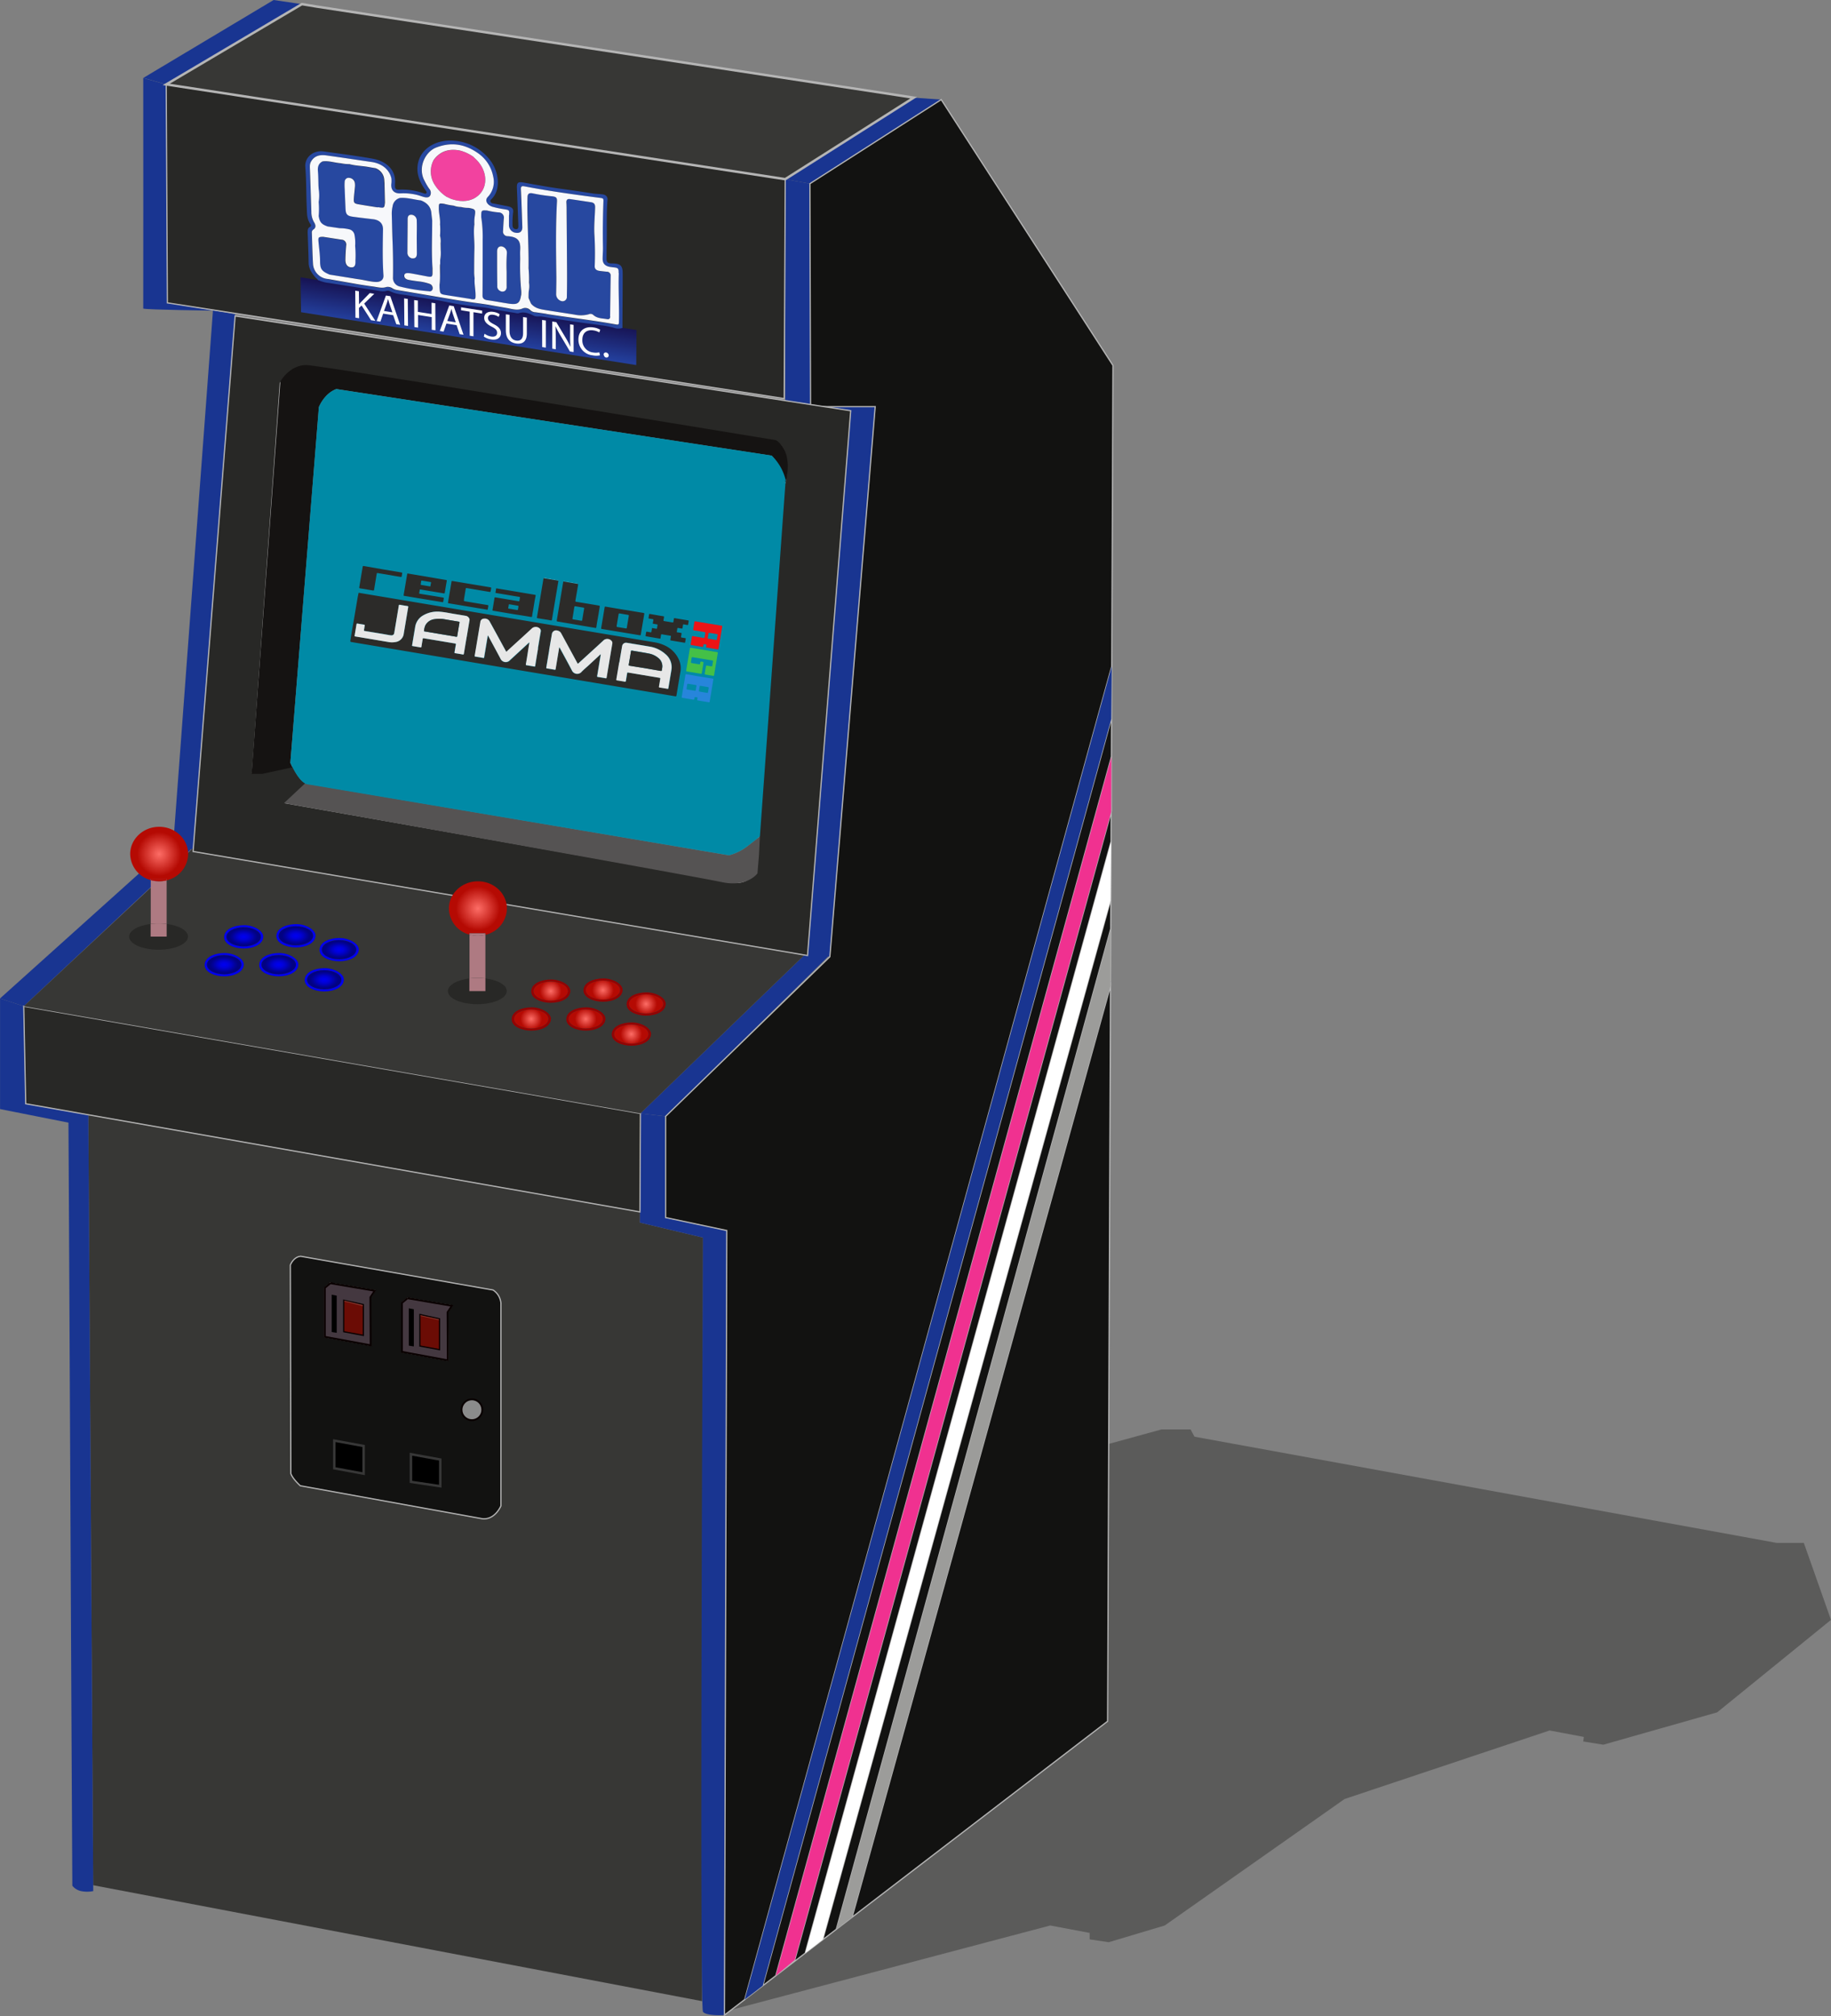 <svg xmlns="http://www.w3.org/2000/svg" xmlns:xlink="http://www.w3.org/1999/xlink" viewBox="0 0 746.51 822.18"><rect x="0" y="0" width="746.51" height="822.18" fill="#808080" stroke="none"/><defs><radialGradient id="b77491b7-c04b-48ee-a0c8-9e482ad007d3" cx="65.88" cy="348.77" r="11.47" gradientUnits="userSpaceOnUse"><stop offset="0" stop-color="#fd6d66"/><stop offset=".78" stop-color="#b50a03"/></radialGradient><radialGradient id="eaba4719-bccc-4d73-bdec-df658b19fe13" cx="100.32" cy="382.53" r="5.66" gradientTransform="matrix(1 0 0 .6 0 153.01)" xlink:href="#a88ae9b4-5c0d-4c20-9ddb-0dc02baf63d6"/><radialGradient id="a88ae9b4-5c0d-4c20-9ddb-0dc02baf63d6" cx="92.36" cy="393.88" r="5.66" gradientTransform="matrix(1 0 0 .6 0 157.55)" gradientUnits="userSpaceOnUse"><stop offset="0" stop-color="#0000ef"/><stop offset=".15" stop-color="#0000e9"/><stop offset=".34" stop-color="#0101d9"/><stop offset=".56" stop-color="#0101be"/><stop offset=".79" stop-color="#02029a"/><stop offset="1" stop-color="#020282"/></radialGradient><radialGradient id="e3d9451d-e270-4d75-b043-e0807206fa22" cx="114.61" cy="393.88" r="5.66" xlink:href="#a88ae9b4-5c0d-4c20-9ddb-0dc02baf63d6"/><radialGradient id="bd8a451f-940f-4a48-8f70-72014467ad28" cx="133.17" cy="400.04" r="5.66" gradientTransform="matrix(1 0 0 .6 0 160.02)" xlink:href="#a88ae9b4-5c0d-4c20-9ddb-0dc02baf63d6"/><radialGradient id="b7404089-4019-48c3-9e10-1dff9458ac14" cx="139.21" cy="387.78" r="5.66" gradientTransform="matrix(1 0 0 .6 0 155.11)" xlink:href="#a88ae9b4-5c0d-4c20-9ddb-0dc02baf63d6"/><radialGradient id="be9cb153-be48-4007-abb7-964c29b5cd4e" cx="121.61" cy="382.1" r="5.66" gradientTransform="matrix(1 0 0 .6 0 152.84)" xlink:href="#a88ae9b4-5c0d-4c20-9ddb-0dc02baf63d6"/><radialGradient id="b99d6700-e7f9-48f8-9b38-d9c9d5290aee" cx="195.83" cy="370.99" r="11.47" xlink:href="#b77491b7-c04b-48ee-a0c8-9e482ad007d3"/><radialGradient id="ba7e8a28-ccf4-47c3-85cc-88d8c87806e8" cx="225.51" cy="404.67" r="5.66" xlink:href="#b77491b7-c04b-48ee-a0c8-9e482ad007d3"/><radialGradient id="faf7bb82-1c26-4d78-bd28-277f9920412f" cx="246.79" cy="404.24" r="5.66" xlink:href="#b77491b7-c04b-48ee-a0c8-9e482ad007d3"/><radialGradient id="f916ddd7-a7bb-40fb-9954-12502c7d6f1d" cx="264.4" cy="409.93" r="5.66" xlink:href="#b77491b7-c04b-48ee-a0c8-9e482ad007d3"/><radialGradient id="a251eb41-7930-41dd-9fa4-6cab7ac99d68" cx="258.36" cy="422.19" r="5.66" xlink:href="#b77491b7-c04b-48ee-a0c8-9e482ad007d3"/><radialGradient id="b8c78ab6-8719-4009-a48e-80e9b34cd3fc" cx="239.79" cy="416.02" r="5.66" xlink:href="#b77491b7-c04b-48ee-a0c8-9e482ad007d3"/><radialGradient id="f3f5fa8e-a92c-4a02-b825-14c2229712bf" cx="217.55" cy="416.02" r="5.66" xlink:href="#b77491b7-c04b-48ee-a0c8-9e482ad007d3"/><linearGradient id="e4b9fae2-2c65-4a7b-af31-687858852c59" x1="194.3" y1="689.91" x2="194.3" y2="674.91" gradientTransform="matrix(.99 .15 .15 -.99 -101.95 777.31)" gradientUnits="userSpaceOnUse"><stop offset="0" stop-color="#16104e"/><stop offset="1" stop-color="#233f9c"/></linearGradient><style>.bc5cd951-d944-4a70-ac1c-0398f769e2ee{fill:#373735}.fd383e72-677d-49f0-8f59-f931024fcc36{fill:#121211}.b299e6cb-5d9f-4c2d-a991-e20d904479cd,.b85aa69a-660f-4b31-aa8c-d32a4ed1fab3,.e7d92b59-8ab5-4d3f-b3e9-71f26ee425e1,.f95cd728-39ae-443f-8e79-73ab272ad3ba,.fd383e72-677d-49f0-8f59-f931024fcc36{stroke:#b5b5b5}.b299e6cb-5d9f-4c2d-a991-e20d904479cd,.b66be3c7-1fa1-45f9-a344-72932728856b,.b85aa69a-660f-4b31-aa8c-d32a4ed1fab3,.e7d92b59-8ab5-4d3f-b3e9-71f26ee425e1,.edd49eff-16b7-4909-8256-da30493873f0,.f185b3e7-a4bf-4d54-8f0f-2ceacecbc046,.f95cd728-39ae-443f-8e79-73ab272ad3ba,.fd383e72-677d-49f0-8f59-f931024fcc36{stroke-miterlimit:10}.b299e6cb-5d9f-4c2d-a991-e20d904479cd,.b85aa69a-660f-4b31-aa8c-d32a4ed1fab3,.e7d92b59-8ab5-4d3f-b3e9-71f26ee425e1,.f185b3e7-a4bf-4d54-8f0f-2ceacecbc046,.f95cd728-39ae-443f-8e79-73ab272ad3ba,.fd383e72-677d-49f0-8f59-f931024fcc36{stroke-width:.5px}.edd49eff-16b7-4909-8256-da30493873f0{fill:#443840;stroke:#090000}.f185b3e7-a4bf-4d54-8f0f-2ceacecbc046{stroke:#090000}.edd49eff-16b7-4909-8256-da30493873f0{stroke-width:.75px}.f185b3e7-a4bf-4d54-8f0f-2ceacecbc046{fill:#6b0c05}.e648d622-38ce-42d2-820d-4b0923269259{fill:#86382f}.b66be3c7-1fa1-45f9-a344-72932728856b{stroke:#373737}.bd5b6441-6706-48f2-993d-c68fe53371c2{fill:#193591}.b299e6cb-5d9f-4c2d-a991-e20d904479cd{fill:#dc6e05}.e7d92b59-8ab5-4d3f-b3e9-71f26ee425e1{fill:#12e600}.a65b61ef-5725-4851-af5b-b03ff010490b{fill:#fff}.f95cd728-39ae-443f-8e79-73ab272ad3ba{fill:#0b47ce}.b85aa69a-660f-4b31-aa8c-d32a4ed1fab3,.e39eadce-2340-4c2d-ac93-f5a9f369fd80{fill:#282826}.a96590ea-c79e-42d9-8af2-f42174e9b26b{fill:#ae7a82}.bbfb64b6-3eb1-41cc-b95b-b1735add17f8{fill:url(#b77491b7-c04b-48ee-a0c8-9e482ad007d3)}.bb786f95-d4e6-4257-898d-10e24397b4e4{fill:url(#b99d6700-e7f9-48f8-9b38-d9c9d5290aee)}.b23095ba-113b-49d6-ab0b-b6fc7c676870{fill:#0000ef}.b1d50f27-412f-4e65-bb33-8861dde6ec80{fill:#930303}.fd2e5195-9f8a-4d7a-a6ee-2f64fd3a6687{fill:#e7e7e7}.bfe96638-679a-4a19-8b31-c657e4c62ae7{fill:#2c2b29}.f1455eed-df0e-4e6b-b71b-b7dd7b9027d2{fill:#2748a0}.bde1ed0b-c163-4217-af0e-23edbf0ee1ad{fill:#f7f8fb}</style></defs><g id="ea15b4e1-a85e-459e-a4ad-f034df5b2db5" data-name="Calque 1"><path id="a10651b1-b7e0-4c85-9265-86aefb5f5ff5" data-name="ombre" style="opacity:.5;fill:#373735" d="m452.03 588.79 21.51-5.91H485.41l1.58 2.96 237.36 43.3h11.08l11.07 31.39-46.41 37.71-46.42 13.19-8.18-1.32.27-1.85-13.98-2.63-83.6 27.95-73.32 51.57-22.83 6.82-7.77-1.16v-2.63l-16.08-3.03-129.99 34.37 153.84-230.73z"/><g id="e85fe32a-4825-4a64-a30d-1194051aedea" data-name="bottom"><path class="bc5cd951-d944-4a70-ac1c-0398f769e2ee" d="m36 454.56 224.9 39.62v4.35l25.72 6.13-.4 311.34-248.24-47.27L36 454.56z"/><path class="fd383e72-677d-49f0-8f59-f931024fcc36" d="m202 526.54-78.38-13.74c-3 .19-4.26 3.56-4.26 3.56l.2 85c.69 2.18 3.86 5 3.86 5l74.27 13.46c5.14.49 7.52-5.25 7.52-5.25v-82.69a7.12 7.12 0 0 0-3.21-5.34zm-49.9 22.55-18.69-3.46v-20l2.27-1.88 18.1 3.07-1.78 2.69zm31.45 6.13-18.69-3.46v-20l2.27-1.87 18.1 3.06-1.78 2.67z" transform="translate(-.98 -.52)"/><path class="edd49eff-16b7-4909-8256-da30493873f0" d="m134.7 523.25-2.27 1.88v19.98l18.69 3.46-.1-19.58 1.78-2.67-18.1-3.07zM166.15 529.38l-2.27 1.88v19.98l18.69 3.46-.1-19.58 1.78-2.67-18.1-3.07z"/><path class="f185b3e7-a4bf-4d54-8f0f-2ceacecbc046" d="M140.14 543.03v-12.85l8.01 1.78v12.56l-8.01-1.49zM171.2 548.87v-12.86l8.01 1.78v12.56l-8.01-1.48z"/><path d="M135.23 543.16v-15.23l2.05.4v15.16l-2.05-.33zM166.68 548.7v-15.23l2.04.4v15.16l-2.04-.33z"/><path class="e648d622-38ce-42d2-820d-4b0923269259" d="M140.4 530.69v-.35l7.47 1.8.01.43-7.48-1.88zM171.46 536.62v-.29l7.47 1.64.01.35-7.48-1.7z"/><circle cx="192.4" cy="574.85" r="4.25" style="fill:#8b8b8b;stroke-width:.75px;stroke:#090000;stroke-miterlimit:10"/><path class="b66be3c7-1fa1-45f9-a344-72932728856b" d="M136.29 598.71v-11.27l11.96 2.18v11.3l-11.96-2.21zM167.54 604.25v-11.27l11.96 2.17v10.88l-11.96-1.78z"/></g><g id="f7900944-a5c7-48c1-ba04-d4f3436b1b51" data-name="t molding"><path class="bd5b6441-6706-48f2-993d-c68fe53371c2" d="m11.46 450.59-.79-39.76L1 407.66v45.1l27.89 5.54c.59 103.55 1 207.6 1.58 311.15a6.18 6.18 0 0 0 3.53 2.19 12.58 12.58 0 0 0 5 0l-2-316.56zM272.36 497v-41.27l-10.28-1.19-.2 44.51 25.71 6.13s-1.51 313.85 0 315.69 8.77 1.32 8.77 1.32l.93-319.91z" transform="translate(-.98 -.52)"/><path class="bd5b6441-6706-48f2-993d-c68fe53371c2" d="m78.72 346.42-8.15-1.3 16.26-218.56 9.04 1.5-17.15 218.36zM329.24 388.85l9.1 1.28 18.49-224.31h-26.37l-.26-90.92-10.06-1.84v94.84l6.04 1.09h20.27l-17.21 219.86z"/><path class="bd5b6441-6706-48f2-993d-c68fe53371c2" d="M88.49 127.19s-28.17-.35-29.11-.85c0-31.21.06-62.83 0-94l9.36 2.64.48 89.02z" transform="translate(-.98 -.52)"/><g id="a09cb11c-0691-4ef2-88ef-109c793044ad" data-name="clair"><path class="bd5b6441-6706-48f2-993d-c68fe53371c2" d="m0 407.14 9.69 3.17L78 346.25l-8.11-1.94L0 407.14zM261.1 454.02l10.28 1.19 66.96-65.87-8.62-1.6-68.62 66.28zM111.56 0 58.42 31.78l9.36 2.64L120.36 3.3l2.74-1.62-2.57-.36L111.56 0zM383.74 40.62l-11.21-.8-52.39 33.24 10.06 1.84 53.54-34.28z"/></g></g><g id="a0116501-7055-41f4-9e1a-a2e4a6c598cb" data-name="side"><path class="fd383e72-677d-49f0-8f59-f931024fcc36" d="m453.13 308.64.63-159.63-70.02-108.39L330.2 74.9l.26 90.92h26.37l-18.49 224.31-66.96 65.08v41.27l24.93 5.28-.93 319.91 8.25-6.32 149.65-543.7-.21 21.51-142.1 516.55-1.61 1.24 6.94-5.32 136.83-496.99zM324.06 799.15l-7.76 6.48 11.99-9.2 124.7-453.24.05-12.13-128.98 468.09zM335.43 790.95l-1.32 1.02 6.87-5.27 111.79-407.64v21.25l.22-57.12-.22 24-117.34 423.76zM343 785.15l108.58-83.28 1.18-299.85L347.4 781.78l-4.4 3.37z"/><path style="fill:#bf0000;stroke-width:.5px;stroke-miterlimit:10;stroke:#b5b5b5" d="m303.63 815.35 5.73-4.4-5.73 4.4z"/><path class="bd5b6441-6706-48f2-993d-c68fe53371c2" d="m453.07 293.16.21-21.51-149.65 543.7 5.73-4.4 1.61-1.24 142.1-516.55z"/><path class="b299e6cb-5d9f-4c2d-a991-e20d904479cd" d="M453.13 330.74v-22.1l-.09 22.42.09-.32zM316.3 805.63z"/><path style="fill:#f03190" d="m453.04 331.06.09-22.42L316.3 805.63l7.76-6.48 128.98-468.09z"/><path class="e7d92b59-8ab5-4d3f-b3e9-71f26ee425e1" d="M452.99 343.19zM328.29 796.43l5.82-4.46-5.82 4.46z"/><path class="a65b61ef-5725-4851-af5b-b03ff010490b" d="m334.11 791.97 1.32-1.02 117.34-423.76.22-24-124.7 453.24 5.82-4.46z"/><path class="f95cd728-39ae-443f-8e79-73ab272ad3ba" d="m340.98 786.7 2.02-1.55-2.02 1.55zM452.77 402v-1.69l-.01 1.71.01-.02z"/><path style="fill:#9c9c9a" d="m340.98 786.7 2.02-1.55 4.4-3.37 105.36-379.76.01-1.71v-21.25L340.98 786.7z"/></g><g id="b6e7f37e-80cc-442d-9ad2-91d20bd672b1" data-name="panel"><path class="b85aa69a-660f-4b31-aa8c-d32a4ed1fab3" d="m10.48 450.07 250.42 44.11.2-40.16L9.69 410.31l.79 39.76z"/><path class="bc5cd951-d944-4a70-ac1c-0398f769e2ee" d="m79.37 345.21-69.68 65.1 251.41 43.71 68.62-66.28-250.35-42.53z"/></g><g id="b0a90806-3993-4319-b889-634278214bc4" data-name="ecran"><path class="b85aa69a-660f-4b31-aa8c-d32a4ed1fab3" d="M96.84 129.36 79.7 347.72l250.52 42.43L347.82 168zm224.28 67.76c0 .2-.29.32-.48.49l-10.43 144.83a35.43 35.43 0 0 1-4.3 3.78l1.4.29v10.7s-1.4 4.75-11.08 2.64c-11.19-2.44-178.55-31.91-178.55-31.91l8.72-6.78v-1.39s-2.46.52-6-7l-12.48 2.77h-4l11.34-158.77s4-6.85 10.81-6.59 191.16 30.59 191.16 30.59 6.17 1.07 3.89 16.35z" transform="translate(-.98 -.52)"/><path d="M317.28 180S133 149.66 126.12 149.4s-10.81 6.6-10.81 6.6l-11.74 160.08h4.35l12.29-2.68c-.1-.23-.74-1.57-.85-1.8L131 166.54s2.11-5.54 7.12-7.38l177.49 27.16a20.77 20.77 0 0 1 5.11 9.76l-.05.75c.19-.17.62.66.66.47 3.23-14.06-4.05-17.3-4.05-17.3z" transform="translate(-.98 -.52)" style="fill:#151312"/><path d="m125.32 320-8.56 8s164.63 29.3 178.61 32.24c10.36 2.17 14.43-3.58 14.43-3.58l.61-7.37.39-7.71-4.89 3.84a20.85 20.85 0 0 1-7.73 3.87z" transform="translate(-.98 -.52)" style="fill:#555353"/><path d="M319.5 197.81c.45-.36.83-.69 1.14-1l.66-.52a20.31 20.31 0 0 0-5.72-10l-177.49-27.13c-5 1.84-7.12 7.38-7.12 7.38L119.36 311.6l.32.66c3.54 7.52 6.28 8 6.28 8l.44.08 171.78 28.93a20.85 20.85 0 0 0 7.73-3.87c2.57-1.91 4.89-3.84 4.89-3.84l10.5-145.29c-.44.46-1.05.96-1.8 1.54zM143.83 302.35z" transform="translate(-.98 -.52)" style="fill:#008aa6"/></g><g id="a00067c9-f13c-4086-bd4f-c94ce412898c" data-name="top"><path id="f5213210-c641-491e-b5f2-3b75e3021014" data-name="marquee" class="b85aa69a-660f-4b31-aa8c-d32a4ed1fab3" d="m68.24 123.5 251.47 39.03.43-89.47L67.78 34.42l.46 89.08z"/><path style="stroke-miterlimit:10;stroke:#b5b5b5;fill:#373735" d="m128.84 2.64-5.74-.96-55.32 32.74 252.36 38.64 52.39-33.24L128.84 2.64z"/></g><g id="a5be9fff-c66c-4871-a769-d924b0a02cb0" data-name="stickp1"><path class="e39eadce-2340-4c2d-ac93-f5a9f369fd80" d="M68.92 377.27v5.16H62.4v-5.16c-5.06.64-8.77 2.7-8.77 5.16 0 3 5.38 5.35 12 5.35s12-2.39 12-5.35c.06-2.43-3.63-4.52-8.71-5.16z" transform="translate(-.98 -.52)"/><path class="a96590ea-c79e-42d9-8af2-f42174e9b26b" d="M68.92 377.27v-17.78a12.18 12.18 0 0 1-3 .39 12.4 12.4 0 0 1-3.48-.49v17.88a26.67 26.67 0 0 1 6.52 0z" transform="translate(-.98 -.52)"/><path class="a96590ea-c79e-42d9-8af2-f42174e9b26b" d="M68.92 382.43v-5.16a26.67 26.67 0 0 0-6.52 0v5.16z" transform="translate(-.98 -.52)"/><path class="bbfb64b6-3eb1-41cc-b95b-b1735add17f8" d="M68.92 358.89v.6a11.24 11.24 0 0 0 8.77-10.72c0-6.14-5.29-11.11-11.81-11.11s-11.82 5-11.82 11.11a11.22 11.22 0 0 0 8.34 10.62v-.5z" transform="translate(-.98 -.52)"/><path class="a96590ea-c79e-42d9-8af2-f42174e9b26b" d="M68.92 359.49v-.6H62.4v.5a12.4 12.4 0 0 0 3.48.49 12.18 12.18 0 0 0 3.04-.39z" transform="translate(-.98 -.52)"/><path class="bbfb64b6-3eb1-41cc-b95b-b1735add17f8" d="M68.92 359.49v-.6H62.4v.5a12.4 12.4 0 0 0 3.48.49 12.18 12.18 0 0 0 3.04-.39z" transform="translate(-.98 -.52)"/></g><g id="e0d1801b-c461-45ae-89e5-ff2b1f499c02" data-name="stickp2"><path class="e39eadce-2340-4c2d-ac93-f5a9f369fd80" d="M198.88 399.49v5.16h-6.53v-5.16c-5 .64-8.77 2.7-8.77 5.16 0 3 5.39 5.35 12 5.35s12-2.39 12-5.35c.07-2.46-3.64-4.52-8.7-5.16z" transform="translate(-.98 -.52)"/><path class="a96590ea-c79e-42d9-8af2-f42174e9b26b" d="M198.88 399.49v-17.78a12.2 12.2 0 0 1-3 .39 12.83 12.83 0 0 1-3.48-.49v17.88a26.75 26.75 0 0 1 6.53 0z" transform="translate(-.98 -.52)"/><path class="a96590ea-c79e-42d9-8af2-f42174e9b26b" d="M198.88 404.65v-5.16a26.75 26.75 0 0 0-6.53 0v5.16z" transform="translate(-.98 -.52)"/><path class="bb786f95-d4e6-4257-898d-10e24397b4e4" d="M198.88 381.11v.6a11.24 11.24 0 0 0 8.77-10.71c0-6.14-5.29-11.11-11.82-11.11S184 364.85 184 371a11.22 11.22 0 0 0 8.34 10.62v-.5z" transform="translate(-.98 -.52)"/><path class="a96590ea-c79e-42d9-8af2-f42174e9b26b" d="M198.88 381.71v-.6h-6.53v.5a12.83 12.83 0 0 0 3.48.49 12.2 12.2 0 0 0 3.05-.39z" transform="translate(-.98 -.52)"/><path class="bb786f95-d4e6-4257-898d-10e24397b4e4" d="M198.88 381.71v-.6h-6.53v.5a12.83 12.83 0 0 0 3.48.49 12.2 12.2 0 0 0 3.05-.39z" transform="translate(-.98 -.52)"/></g><g id="b2ec435c-f521-4267-88cd-5cb157c6abb4" data-name="boutons P1"><g id="eb132959-392a-4b78-8b1a-abac6ae3fa60" data-name="4"><path class="b23095ba-113b-49d6-ab0b-b6fc7c676870" d="M92.54 389.14c-3.86 0-8.12 1.53-8.12 4.87 0 2.95 4.1 4.62 7.94 4.62 4.11 0 8-1.73 8-4.88-.04-2.35-3.88-4.61-7.82-4.61zm-.18 8.63c-3.86 0-7-1.74-7-3.89s3.13-3.89 7-3.89 7 1.74 7 3.89-3.14 3.89-7 3.89z" transform="translate(-.98 -.52)"/><path d="M92.36 390c-3.86 0-7 1.74-7 3.89s3.13 3.89 7 3.89 7-1.74 7-3.89-3.14-3.89-7-3.89z" transform="translate(-.98 -.52)" style="fill:url(#a88ae9b4-5c0d-4c20-9ddb-0dc02baf63d6)"/></g><g id="f8a4b25e-e06b-41a5-89aa-cfba63086656" data-name="5"><path class="b23095ba-113b-49d6-ab0b-b6fc7c676870" d="M114.79 389.14c-3.86 0-8.12 1.53-8.12 4.87 0 2.95 4.1 4.62 7.94 4.62 4.11 0 8-1.73 8-4.88-.04-2.35-3.88-4.61-7.82-4.61zm-.18 8.63c-3.86 0-7-1.74-7-3.89s3.13-3.89 7-3.89 7 1.74 7 3.89-3.14 3.89-7 3.89z" transform="translate(-.98 -.52)"/><path d="M114.61 390c-3.86 0-7 1.74-7 3.89s3.13 3.89 7 3.89 7-1.74 7-3.89-3.14-3.89-7-3.89z" transform="translate(-.98 -.52)" style="fill:url(#e3d9451d-e270-4d75-b043-e0807206fa22)"/></g><g id="bb1fc3d8-b3ab-4614-92a8-e66d4b79a3a6" data-name="6"><path class="b23095ba-113b-49d6-ab0b-b6fc7c676870" d="M133.35 395.3c-3.86 0-8.13 1.53-8.13 4.87 0 3 4.11 4.62 7.95 4.62 4.1 0 8-1.73 8-4.88-.04-2.35-3.88-4.61-7.82-4.61zm-.18 8.63c-3.86 0-7-1.74-7-3.89s3.13-3.89 7-3.89 7 1.74 7 3.89-3.17 3.89-7 3.89z" transform="translate(-.98 -.52)"/><path d="M133.17 396.15c-3.86 0-7 1.74-7 3.89s3.13 3.89 7 3.89 7-1.74 7-3.89-3.17-3.89-7-3.89z" transform="translate(-.98 -.52)" style="fill:url(#bd8a451f-940f-4a48-8f70-72014467ad28)"/></g><g id="a8937d0c-410b-4ed0-bae7-d47db8fefa88" data-name="3"><path class="b23095ba-113b-49d6-ab0b-b6fc7c676870" d="M139.39 383c-3.86 0-8.13 1.53-8.13 4.88 0 2.95 4.11 4.61 8 4.61 4.1 0 8-1.73 8-4.88-.09-2.31-3.93-4.61-7.87-4.61zm-.18 8.63c-3.86 0-7-1.74-7-3.89s3.13-3.89 7-3.89 7 1.75 7 3.89-3.14 3.93-7 3.93z" transform="translate(-.98 -.52)"/><path d="M139.21 383.89c-3.86 0-7 1.75-7 3.89s3.13 3.89 7 3.89 7-1.74 7-3.89-3.14-3.89-7-3.89z" transform="translate(-.98 -.52)" style="fill:url(#b7404089-4019-48c3-9e10-1dff9458ac14)"/></g><g id="ac3eaf63-bc01-4dfe-98aa-b627df0f1f2b" data-name="2"><path class="b23095ba-113b-49d6-ab0b-b6fc7c676870" d="M121.79 377.35c-3.86 0-8.12 1.53-8.12 4.88 0 2.95 4.1 4.61 7.94 4.61 4.11 0 8-1.73 8-4.88-.04-2.34-3.88-4.61-7.82-4.61zm-.18 8.64c-3.86 0-7-1.74-7-3.89s3.13-3.89 7-3.89 7 1.74 7 3.89-3.14 3.9-7 3.9z" transform="translate(-.98 -.52)"/><path d="M121.61 378.21c-3.86 0-7 1.74-7 3.89s3.13 3.89 7 3.89 7-1.74 7-3.89-3.14-3.89-7-3.89z" transform="translate(-.98 -.52)" style="fill:url(#be9cb153-be48-4007-abb7-964c29b5cd4e)"/></g><g id="a73a2720-8654-4bb1-9be2-bd5b43742b45" data-name="1"><path class="b23095ba-113b-49d6-ab0b-b6fc7c676870" d="M100.5 377.78c-3.86 0-8.13 1.53-8.13 4.88 0 2.95 4.11 4.62 7.95 4.62 4.1 0 8-1.73 8-4.88-.04-2.35-3.88-4.62-7.82-4.62zm-.18 8.64c-3.86 0-7-1.74-7-3.89s3.13-3.89 7-3.89 7 1.74 7 3.89-3.14 3.89-7 3.89z" transform="translate(-.98 -.52)"/><path d="M100.32 378.64c-3.86 0-7 1.74-7 3.89s3.13 3.89 7 3.89 7-1.74 7-3.89-3.14-3.89-7-3.89z" transform="translate(-.98 -.52)" style="fill:url(#eaba4719-bccc-4d73-bdec-df658b19fe13)"/></g></g><g id="bf9db465-de34-45b6-9c87-ed9e62b086ed" data-name="boutons P2"><g id="a801fe0a-0658-457a-9aba-63d372d195a2" data-name="1"><path class="b1d50f27-412f-4e65-bb33-8861dde6ec80" d="M225.69 399.93c-3.86 0-8.13 1.53-8.13 4.87 0 2.95 4.11 4.62 7.95 4.62 4.1 0 8-1.73 8-4.88-.04-2.35-3.88-4.61-7.82-4.61zm-.18 8.63c-3.86 0-7-1.74-7-3.89s3.13-3.89 7-3.89 7 1.74 7 3.89-3.14 3.89-7 3.89z" transform="translate(-.98 -.52)"/><path d="M225.51 400.78c-3.86 0-7 1.74-7 3.89s3.13 3.89 7 3.89 7-1.74 7-3.89-3.14-3.89-7-3.89z" transform="translate(-.98 -.52)" style="fill:url(#ba7e8a28-ccf4-47c3-85cc-88d8c87806e8)"/></g><g id="a557ed7d-a9b0-4be4-907b-98b4ac85e6a8" data-name="2"><path class="b1d50f27-412f-4e65-bb33-8861dde6ec80" d="M247 399.49c-3.86 0-8.13 1.54-8.13 4.88 0 2.95 4.11 4.62 7.95 4.62 4.1 0 8-1.73 8-4.88-.07-2.35-3.91-4.62-7.82-4.62zm-.18 8.64c-3.86 0-7-1.74-7-3.89s3.13-3.89 7-3.89 7 1.74 7 3.89-3.17 3.89-7.03 3.89z" transform="translate(-.98 -.52)"/><path d="M246.79 400.35c-3.86 0-7 1.74-7 3.89s3.13 3.89 7 3.89 7-1.74 7-3.89-3.14-3.89-7-3.89z" transform="translate(-.98 -.52)" style="fill:url(#faf7bb82-1c26-4d78-bd28-277f9920412f)"/></g><g id="e5ba1211-dd8d-4828-b5e9-5d1a59e5a13c" data-name="3"><path class="b1d50f27-412f-4e65-bb33-8861dde6ec80" d="M264.58 405.18c-3.86 0-8.12 1.53-8.12 4.88 0 2.95 4.1 4.61 7.94 4.61 4.1 0 8-1.73 8-4.88-.04-2.35-3.88-4.61-7.82-4.61zm-.18 8.64c-3.86 0-7-1.75-7-3.89s3.13-3.89 7-3.89 7 1.74 7 3.89-3.14 3.89-7 3.89z" transform="translate(-.98 -.52)"/><path d="M264.4 406c-3.86 0-7 1.74-7 3.89s3.13 3.89 7 3.89 7-1.75 7-3.89-3.14-3.89-7-3.89z" transform="translate(-.98 -.52)" style="fill:url(#f916ddd7-a7bb-40fb-9954-12502c7d6f1d)"/></g><g id="adf5b534-e913-4ab3-bbc1-2c9fe3baab33" data-name="4"><path class="b1d50f27-412f-4e65-bb33-8861dde6ec80" d="M258.54 417.44c-3.86 0-8.13 1.53-8.13 4.88 0 2.95 4.11 4.61 8 4.61 4.1 0 8-1.73 8-4.88-.09-2.35-3.93-4.61-7.87-4.61zm-.18 8.64c-3.86 0-7-1.75-7-3.89s3.13-3.89 7-3.89 7 1.74 7 3.89-3.14 3.89-7 3.89z" transform="translate(-.98 -.52)"/><path d="M258.36 418.3c-3.86 0-7 1.74-7 3.89s3.13 3.89 7 3.89 7-1.75 7-3.89-3.14-3.89-7-3.89z" transform="translate(-.98 -.52)" style="fill:url(#a251eb41-7930-41dd-9fa4-6cab7ac99d68)"/></g><g id="b0d93cb1-ab08-41a2-b1ea-a5843886f73b" data-name="5"><path class="b1d50f27-412f-4e65-bb33-8861dde6ec80" d="M240 411.28c-3.86 0-8.13 1.53-8.13 4.88 0 2.95 4.11 4.61 7.95 4.61 4.1 0 8-1.73 8-4.88-.07-2.35-3.91-4.61-7.82-4.61zm-.18 8.63c-3.86 0-7-1.74-7-3.89s3.13-3.89 7-3.89 7 1.75 7 3.89-3.17 3.89-7.03 3.89z" transform="translate(-.98 -.52)"/><path d="M239.79 412.13c-3.86 0-7 1.75-7 3.89s3.13 3.89 7 3.89 7-1.74 7-3.89-3.14-3.89-7-3.89z" transform="translate(-.98 -.52)" style="fill:url(#b8c78ab6-8719-4009-a48e-80e9b34cd3fc)"/></g><g id="b92c3598-a912-41d9-a5ef-38653a2e85a3" data-name="6"><path class="b1d50f27-412f-4e65-bb33-8861dde6ec80" d="M217.73 411.28c-3.86 0-8.13 1.53-8.13 4.88 0 2.95 4.11 4.61 8 4.61 4.1 0 8-1.73 8-4.88-.09-2.35-3.93-4.61-7.87-4.61zm-.18 8.63c-3.86 0-7-1.74-7-3.89s3.13-3.89 7-3.89 7 1.75 7 3.89-3.14 3.89-7 3.89z" transform="translate(-.98 -.52)"/><path d="M217.55 412.13c-3.86 0-7 1.75-7 3.89s3.13 3.89 7 3.89 7-1.74 7-3.89-3.14-3.89-7-3.89z" transform="translate(-.98 -.52)" style="fill:url(#f3f5fa8e-a92c-4a02-b825-14c2229712bf)"/></g></g><path class="fd2e5195-9f8a-4d7a-a6ee-2f64fd3a6687" d="M228.57 237.19v.07l-5.92-1v-.08zM236.56 238.53a.13.13 0 0 0 0 .06l-5.72-1v-.06z" transform="translate(-.98 -.52)"/><path class="bfe96638-679a-4a19-8b31-c657e4c62ae7" d="m210.17 273.38-65.56-11c-.87-.14-.87-.14-.74-.92.25-1.54.47-3.08.75-4.61.78-4.31 1.48-8.63 2.22-12.95.09-.48.22-1 .29-1.44 0-.18.12-.23.31-.19l.75.13 119.31 19.98a16.13 16.13 0 0 1 4.69 1.42 11.54 11.54 0 0 1 5.67 5.9 8.36 8.36 0 0 1 .63 3.88c0 .38-.08.76-.15 1.14l-1.56 9.36c-.07.39-.13.42-.54.36l-40.11-6.72zm14.68-7.7c-.4 2.35-.79 4.71-1.19 7.07 0 .23 0 .34.3.38 1 .15 1.95.32 2.93.49.51.09.51.09.59-.37q.69-4.22 1.4-8.43c0-.08 0-.21.12-.22s.13.1.17.17c1.69 3.14 3.43 6.26 5.06 9.42a2.38 2.38 0 0 0 3.55.6c.9-.94 1.91-1.79 2.87-2.68l4.89-4.53c.08-.07.15-.22.26-.17s0 .2 0 .31v.12c-.47 2.79-.93 5.58-1.4 8.37 0 .25 0 .35.31.4 1 .16 2 .32 3.06.51.34.07.45 0 .49-.32l2.32-13.83a1.32 1.32 0 0 0-.25-1 2.34 2.34 0 0 0-3.26-.37l-2.16 2-8.12 7.4c-.25.23-.28.22-.45-.08-2.2-4.06-4.42-8.11-6.61-12.17a2.14 2.14 0 0 0-1.43-1.06A1.74 1.74 0 0 0 226 259zm-4.51-.71c.38-2.31.76-4.61 1.16-6.92a1.32 1.32 0 0 0-.45-1.21 2.4 2.4 0 0 0-3.17 0c-2.39 2.24-4.82 4.43-7.24 6.63l-2.95 2.7c-.13.12-.23.25-.37 0l-3.44-6.31c-1.1-2-2.19-4-3.3-6a2.24 2.24 0 0 0-2.21-1 1.52 1.52 0 0 0-1.5 1.37q-1.16 6.86-2.3 13.71c0 .28.05.37.35.41 1 .15 2 .32 3 .5.44.07.45.08.51-.3.46-2.73.91-5.46 1.37-8.19 0-.13 0-.27.06-.4s0-.16.11-.17.1.08.13.14.18.34.28.51c1.63 3 3.29 6 4.88 9.07a2.34 2.34 0 0 0 3.35.6c.47-.47 1-.91 1.48-1.37l6.5-6c.06-.05.09-.14.19-.11s.07.14.06.22c-.14.81-.28 1.62-.41 2.44-.35 2.06-.69 4.13-1 6.2 0 .22 0 .32.29.36l3 .5c.44.07.45.07.52-.31q.51-3.6 1.1-7.04zm33.15 5.67c-.38 2.28-.76 4.57-1.15 6.85-.06.31.06.41.38.45 1 .16 2 .32 3 .5.33.07.45 0 .5-.31.16-1 .35-2.08.51-3.12 0-.23.12-.33.4-.28l12.77 2.14c.33.05.39.18.34.45-.18 1-.34 2.08-.53 3.12-.05.25 0 .35.32.4 1 .15 2 .32 3 .49.45.07.46.07.53-.34l1.22-7.32a6.88 6.88 0 0 0-2.51-6.52 12.61 12.61 0 0 0-6.36-3c-2.38-.41-4.76-.8-7.13-1.19-.72-.12-1.45-.26-2.17-.35a1.6 1.6 0 0 0-1.91 1.29c-.46 2.27-.83 4.5-1.21 6.74zm-62.24-10.42 1.14-6.79a1.24 1.24 0 0 0 0-.47 1.91 1.91 0 0 0-1.63-1.33c-1.55-.26-3.1-.53-4.65-.77-1.84-.3-3.66-.71-5.51-.87a11.55 11.55 0 0 0-7 1.39 6.55 6.55 0 0 0-3.37 4.67q-.63 3.74-1.25 7.47c-.07.4-.07.4.36.47 1 .17 2 .32 2.93.5.33.06.45 0 .5-.31.15-1 .34-2.06.5-3.09 0-.29.17-.35.48-.3l12.67 2.12c.34 0 .42.16.37.46-.19 1-.35 2.08-.54 3.11 0 .26 0 .36.32.4 1 .16 2 .32 3 .51.33.06.44 0 .49-.32.42-2.28.81-4.57 1.19-6.85zm-38.3 1 6.47 1.08a7.76 7.76 0 0 0 2.76 0 3.93 3.93 0 0 0 3.34-2.92c.64-3.78 1.26-7.55 1.9-11.33.05-.27 0-.37-.33-.42-1-.15-2-.32-3-.5-.36-.07-.46 0-.51.33q-.92 5.58-1.86 11.15a1.08 1.08 0 0 1-1.24.95 4.41 4.41 0 0 1-.73-.08c-1-.18-2-.37-3.06-.54l-7-1.15c-.28-.05-.35-.15-.31-.38.11-.59.19-1.18.31-1.76.06-.28 0-.4-.35-.45-.84-.13-1.68-.26-2.52-.42-.34-.07-.44 0-.49.32-.24 1.49-.49 3-.74 4.45-.07.42-.07.42.42.5zM230.83 237.63l5.72 1c.15.09.15.2.13.35-.37 2.17-.73 4.34-1.11 6.51 0 .29 0 .38.34.43 3.09.5 6.18 1 9.27 1.54.32.05.34.16.31.44-.06.67-.23 1.33-.32 2-.22 1.55-.54 3.09-.8 4.63-.1.59-.17 1.19-.26 1.78 0 .2-.12.31-.4.26L228.57 254c-.65-.11-.65-.11-.56-.68q1.29-7.69 2.57-15.38c.02-.15.02-.31.25-.31zm3.94 12.7c-.13.78-.25 1.56-.39 2.34-.05.27 0 .38.33.43 1.06.16 2.11.34 3.16.53.32.06.44 0 .49-.31.25-1.55.51-3.1.78-4.66 0-.24 0-.34-.31-.38q-1.62-.25-3.24-.54c-.28-.05-.39 0-.43.27-.16.78-.26 1.55-.39 2.32zM255.63 249.17c2.55.43 5.09.86 7.64 1.27.34.06.42.17.37.47q-.7 4.14-1.39 8.3c-.07.37-.1.4-.52.33L246.38 257c-.27-.05-.34-.16-.3-.39q.72-4.21 1.41-8.43c0-.28.18-.33.47-.28 2.55.44 5.11.86 7.67 1.29zm1.31 4.88c.14-.8.27-1.6.41-2.4 0-.23 0-.36-.3-.4l-3.44-.58c-.26 0-.38 0-.42.27l-.81 4.85c0 .25.05.36.33.41l3.37.56c.3.06.42 0 .46-.3.13-.8.27-1.6.4-2.41zM173.53 244.78l-7.64-1.27c-.31 0-.37-.15-.33-.42q.72-4.2 1.42-8.42c0-.25.13-.32.4-.27l15.36 2.6c.41.07.43.11.37.49-.26 1.55-.53 3.11-.78 4.66 0 .31-.17.37-.5.32-3.07-.53-6.15-1-9.22-1.55-.46-.08-.46-.08-.52.32s-.11.7-.19 1 0 .35.31.4c2.06.33 4.11.68 6.17 1l3.16.53c.32.05.42.17.37.44s-.14.74-.19 1.11-.18.38-.51.32zm.92-5.45c.56.1 1.13.18 1.69.29.25 0 .35 0 .38-.25 0-.39.12-.78.2-1.17 0-.21 0-.32-.26-.36l-3.41-.57c-.22 0-.33 0-.36.23q-.08.62-.18 1.23c0 .23.06.3.29.33.55.07 1.1.17 1.65.27zM211.28 241.75l7.64 1.28c.44.07.5.14.42.52-.43 2-.7 4-1.05 6-.14.74-.27 1.48-.37 2.23 0 .29-.15.37-.49.31-2.08-.36-4.17-.7-6.26-1l-9-1.51c-.42-.07-.43-.08-.37-.47.26-1.56.53-3.11.77-4.67 0-.32.18-.37.52-.31l9.16 1.54c.46.07.46.07.53-.33s.09-.67.17-1 0-.4-.36-.46c-2.34-.37-4.68-.77-7-1.16l-2.31-.38c-.24 0-.32-.12-.28-.34a10.85 10.85 0 0 0 .21-1.27c0-.27.16-.31.43-.26l5.37.9 2.27.38zm-1.15 7.25c.55.09 1.11.17 1.66.27.21 0 .33 0 .36-.21l.21-1.23c0-.19-.05-.29-.27-.33l-3.33-.56c-.24 0-.35 0-.38.24 0 .4-.11.79-.19 1.17-.05.23.05.33.29.37.52.07 1.1.17 1.65.28zM268.74 251.36c.87.15 1.74.31 2.62.44.31 0 .38.18.34.43-.08.4-.13.8-.21 1.2 0 .21 0 .3.27.34l3.36.56c.28 0 .38 0 .41-.27.06-.41.15-.82.2-1.23 0-.23.15-.27.37-.24l5.4.91c.21 0 .3.13.27.33-.08.43-.16.86-.22 1.29 0 .23-.16.29-.41.25-.44-.09-.89-.15-1.34-.24-.24 0-.33 0-.36.24-.05.4-.13.8-.19 1.2 0 .23-.15.3-.4.25-.47-.08-.94-.15-1.41-.24-.17 0-.24 0-.29.17-.13.44-.08.91-.25 1.34-.07.18.07.24.24.27l1.38.22c.28 0 .38.15.33.41s-.13.78-.21 1.17c0 .21.05.31.28.34l1.34.22c.25 0 .34.13.3.36-.09.42-.17.84-.22 1.27 0 .22-.15.27-.36.24l-.65-.11-4.62-.77c-.45-.08-.45-.08-.38-.49s.12-.76.19-1.14c.05-.21 0-.3-.27-.34l-3.44-.58c-.22 0-.29 0-.31.21-.06.4-.16.8-.19 1.21s-.19.37-.5.32l-4.72-.8c-1.16-.19-.93-.1-.8-1 0-.25.09-.49.12-.74s.16-.29.4-.25c.45.09.9.15 1.34.24.27.05.39 0 .42-.26s.14-.78.19-1.17.16-.31.41-.26c.46.09.92.15 1.37.24.21 0 .3 0 .32-.2.06-.43.13-.85.22-1.27 0-.21-.05-.28-.26-.31l-1.38-.23c-.24 0-.34-.12-.29-.36s.14-.78.21-1.17c0-.23 0-.35-.31-.38-.45-.06-.9-.15-1.35-.22-.25 0-.34-.14-.29-.37q.12-.63.21-1.26c0-.24.16-.29.4-.24zM222.64 236.28l5.92 1a.42.42 0 0 1 .05.36q-1.31 7.77-2.6 15.56c0 .28-.17.37-.48.31s-.88-.19-1.33-.26l-3.89-.62c-.46-.08-.45-.08-.39-.49q1.31-7.74 2.6-15.49c.02-.14 0-.28.12-.37zM191.71 247.82l-7.71-1.28c-.3 0-.4-.14-.35-.43q.72-4.2 1.41-8.4c0-.26.15-.32.42-.27l15.39 2.56c.31.05.42.18.36.45s-.11.72-.19 1.08-.13.41-.55.34l-4.16-.7-5.06-.85c-.28 0-.37 0-.41.25-.22 1.39-.46 2.78-.69 4.17a2.74 2.74 0 0 1 0 .28c-.11.6-.11.6.58.72l8.92 1.49c.42.07.45.11.39.5s-.15.72-.18 1.08-.19.35-.48.3c-.56-.11-1.12-.2-1.68-.29z" transform="translate(-.98 -.52)"/><path d="M291.07 282.1c-.25 1.47-.49 2.94-.74 4.41-.07.42-.07.42-.51.34l-4.27-.71c-.27 0-.37-.13-.3-.37s.07-.41.11-.62-.06-.27-.25-.29l-.49-.05c-.39-.06-.49 0-.51.37v.19c0 .43-.14.5-.63.42-1.39-.23-2.79-.47-4.19-.69-.32-.05-.4-.19-.36-.45.5-3 1-5.91 1.49-8.86.06-.36.14-.42.55-.33 2.95.58 5.92 1 8.87 1.52.52.09 1 .13 1.55.22s.47.1.4.52c-.24 1.46-.49 2.92-.73 4.38zm-8.37-.17 1.58.27c.22 0 .32 0 .35-.22.1-.59.2-1.19.31-1.79 0-.21-.06-.3-.29-.34l-3.13-.52c-.21 0-.31 0-.35.22-.08.59-.18 1.19-.29 1.79 0 .21 0 .31.27.34zm5.47-1.49c-.52-.08-1-.16-1.55-.26-.25-.05-.36 0-.39.24-.09.59-.19 1.19-.29 1.78-.05.23.05.29.28.33 1 .16 2 .33 3 .51.28.05.39 0 .43-.27.08-.56.17-1.13.28-1.69 0-.23 0-.35-.3-.39-.48-.08-.97-.17-1.46-.25z" transform="translate(-.98 -.52)" style="fill:#2785db"/><path d="M292.87 271.31c-.25 1.48-.5 3-.74 4.44-.07.38-.11.4-.52.34l-2.86-.48c-.41-.07-.49-.18-.43-.54.14-.85.28-1.71.43-2.56a.34.34 0 0 1 0-.1c.2-.63.12-.52.72-.43l1.48.25c.26 0 .4 0 .44-.25.09-.59.19-1.18.29-1.76 0-.21 0-.33-.3-.38l-8-1.34c-.26 0-.39.05-.42.28-.09.57-.19 1.14-.28 1.7 0 .23.05.36.31.41l3.06.52a.25.25 0 0 0 .33-.17 1.81 1.81 0 0 0 .12-.64c0-.19.11-.24.27-.29a.45.45 0 0 1 .2 0c.85.09.89.14.77.88-.21 1.26-.43 2.51-.63 3.77 0 .26-.17.34-.43.3l-5.43-.91c-.49-.08-.55-.15-.48-.58.49-3 1-5.91 1.48-8.87 0-.17.09-.23.28-.22s.55 0 .83.08l9.77 1.63c.55.09.55.1.47.6l-.72 4.32z" transform="translate(-.98 -.52)" style="fill:#44c047"/><path d="M289.84 254.78c1.75.29 3.49.59 5.24.87.3 0 .4.13.35.42-.51 3-1 5.95-1.49 8.92-.05.3-.16.38-.49.32-1.4-.25-2.8-.48-4.2-.71-.36-.06-.42-.15-.36-.47 0-.12.06-.23.08-.34.08-.47.08-.47-.46-.56h-.21c-.5-.08-.51-.08-.54.39 0 .18-.1.34-.11.52s-.18.19-.35.16l-4.44-.74c-.23 0-.32-.15-.29-.35.17-1 .35-2 .51-3.06 0-.28.23-.27.45-.23l1.83.3c.8.15 1.61.24 2.4.44.25.06.44 0 .48-.27.07-.57.17-1.14.28-1.7.05-.27 0-.38-.34-.43-1.42-.22-2.83-.47-4.24-.7-.29 0-.4-.12-.35-.4.18-1 .33-2 .48-3 0-.26.15-.33.44-.28 1.77.31 3.55.6 5.33.9zm1.49 6.43c.51.08 1 .16 1.54.26.22 0 .35 0 .39-.21.09-.61.19-1.22.3-1.82 0-.2 0-.32-.27-.35l-3.09-.52c-.22 0-.32 0-.35.21-.09.63-.2 1.25-.31 1.88 0 .18 0 .26.24.29z" transform="translate(-.98 -.52)" style="fill:#eb1416"/><path class="bfe96638-679a-4a19-8b31-c657e4c62ae7" d="m156.94 232.66 7.54 1.26c.53.09.53.09.45.57s-.13.7-.17 1-.16.33-.44.28l-9.3-1.57c-.33-.05-.41 0-.45.3-.35 2.17-.72 4.33-1.07 6.49-.05.31-.2.36-.51.31l-5.19-.87c-.3 0-.4-.14-.35-.42q.72-4.19 1.4-8.39c.05-.31.19-.34.48-.29z" transform="translate(-.98 -.52)"/><path class="fd2e5195-9f8a-4d7a-a6ee-2f64fd3a6687" d="M224.85 265.68 226 259a1.74 1.74 0 0 1 2.34-1.33 2.14 2.14 0 0 1 1.43 1.06c2.19 4.06 4.41 8.11 6.61 12.17.17.3.2.31.45.08l8.14-7.43 2.16-2a2.34 2.34 0 0 1 3.26.37 1.32 1.32 0 0 1 .25 1q-1.17 6.91-2.32 13.83c0 .29-.15.39-.49.32-1-.19-2-.35-3.06-.51-.3-.05-.36-.15-.31-.4.47-2.79.93-5.58 1.4-8.37v-.12c0-.04.11-.25 0-.31s-.18.1-.26.17l-4.89 4.53c-1 .89-2 1.74-2.87 2.68a2.38 2.38 0 0 1-3.55-.6c-1.63-3.16-3.37-6.28-5.06-9.42 0-.07-.06-.19-.17-.17s-.11.14-.12.22l-1.4 8.43c-.08.46-.08.46-.59.37-1-.17-1.95-.34-2.93-.49-.28 0-.34-.15-.3-.38.4-2.36.79-4.72 1.19-7.07zM220.34 265q-.59 3.46-1.16 6.95c-.07.38-.08.38-.52.31l-3-.5c-.27 0-.32-.14-.29-.36.36-2.07.7-4.14 1-6.2.13-.82.27-1.63.41-2.44 0-.08.06-.18-.06-.22s-.13.06-.19.11l-6.5 6c-.5.46-1 .9-1.48 1.37a2.34 2.34 0 0 1-3.35-.6c-1.59-3-3.25-6.05-4.88-9.07-.1-.17-.19-.34-.28-.51s-.05-.14-.13-.14-.1.1-.11.17 0 .27-.06.4c-.46 2.73-.91 5.46-1.37 8.19-.06.38-.07.37-.51.3-1-.18-2-.35-3-.5-.3 0-.4-.13-.35-.41q1.16-6.86 2.3-13.71a1.52 1.52 0 0 1 1.5-1.37 2.24 2.24 0 0 1 2.21 1c1.11 2 2.2 4 3.3 6l3.44 6.31c.14.27.24.14.37 0l2.95-2.7c2.42-2.2 4.85-4.39 7.24-6.63a2.4 2.4 0 0 1 3.17 0 1.32 1.32 0 0 1 .45 1.21c-.4 2.31-.78 4.61-1.16 6.92zM253.49 270.64c.38-2.24.75-4.47 1.13-6.7a1.6 1.6 0 0 1 1.91-1.29c.72.09 1.45.23 2.17.35 2.37.39 4.75.78 7.13 1.19a12.61 12.61 0 0 1 6.36 3 6.88 6.88 0 0 1 2.51 6.52q-.6 3.66-1.22 7.32c-.07.41-.08.41-.53.34-1-.17-2-.34-3-.49-.29 0-.37-.15-.32-.4.19-1 .35-2.08.53-3.12.05-.27 0-.4-.34-.45l-12.77-2.14c-.28-.05-.36 0-.4.28-.16 1-.35 2.08-.51 3.12-.05.3-.17.38-.5.31-1-.18-2-.34-3-.5-.32 0-.44-.14-.38-.45.39-2.28.77-4.57 1.15-6.85zM264 273l6.37 1.07c.3 0 .43 0 .46-.28s.08-.52.12-.78a4.27 4.27 0 0 0-1.54-4.2 8.48 8.48 0 0 0-4-1.85c-2.25-.43-4.52-.78-6.77-1.17-.34-.06-.36.12-.4.33q-.44 2.69-.9 5.37c0 .29 0 .4.36.46zM191.25 260.22c-.38 2.28-.77 4.57-1.14 6.85-.05.3-.16.38-.49.32-1-.19-2-.35-3-.51-.29 0-.36-.14-.32-.4.19-1 .35-2.08.54-3.11.05-.3 0-.41-.37-.46l-12.67-2.12c-.31-.05-.44 0-.48.3-.16 1-.35 2.05-.5 3.09 0 .3-.17.37-.5.31-1-.18-1.95-.33-2.93-.5-.43-.07-.43-.07-.36-.47q.62-3.74 1.25-7.47a6.55 6.55 0 0 1 3.37-4.67 11.55 11.55 0 0 1 7-1.39c1.85.16 3.67.57 5.51.87 1.55.24 3.1.51 4.65.77a1.91 1.91 0 0 1 1.59 1.37 1.24 1.24 0 0 1 0 .47l-1.14 6.79zm-10.67-1.14c2.11.35 4.22.7 6.33 1.07.32.05.44 0 .48-.29.3-1.81.6-3.63.91-5.44 0-.26 0-.37-.33-.42q-3-.48-6-1a11.11 11.11 0 0 0-3.77 0 4.85 4.85 0 0 0-3.81 2.54 7.49 7.49 0 0 0-.52 2c-.07.4-.07.41.4.48zM153 261.25l-7-1.17c-.49-.08-.49-.08-.42-.5.25-1.48.5-3 .74-4.45.05-.28.15-.39.49-.32.84.16 1.68.29 2.52.42.31.05.41.17.35.45-.12.58-.2 1.17-.31 1.76 0 .23 0 .33.31.38l7 1.15c1 .17 2 .36 3.06.54a4.41 4.41 0 0 0 .73.08 1.08 1.08 0 0 0 1.24-.95q.94-5.58 1.86-11.15c0-.3.15-.4.51-.33 1 .18 2 .35 3 .5.3.05.38.15.33.42-.64 3.78-1.26 7.55-1.9 11.33a3.93 3.93 0 0 1-3.34 2.92 7.76 7.76 0 0 1-2.76 0l-6.41-1.08z" transform="translate(-.98 -.52)"/><path class="bfe96638-679a-4a19-8b31-c657e4c62ae7" d="m264 273-6.33-1c-.34-.06-.41-.17-.36-.46q.47-2.68.9-5.37c0-.21.06-.39.4-.33 2.25.39 4.52.74 6.77 1.17a8.48 8.48 0 0 1 4 1.85 4.27 4.27 0 0 1 1.54 4.2c0 .26-.1.52-.12.78s-.16.33-.46.28zM180.58 259.08l-6.3-1.06c-.47-.07-.47-.08-.4-.48a7.49 7.49 0 0 1 .52-2 4.85 4.85 0 0 1 3.81-2.54 11.11 11.11 0 0 1 3.77 0q3 .51 6 1c.31.05.38.16.33.42-.31 1.81-.61 3.63-.91 5.44 0 .29-.16.34-.48.29-2.11-.37-4.22-.72-6.33-1.07z" transform="translate(-.98 -.52)"/></g><g id="a698d46f-de7c-433d-be69-b055d9705246" data-name="a66bc4ad-6801-4590-bb2c-28fe2e43bff6"><path d="m123.5 113.6 137 21.5-.12 14.29-136.65-21.56z" transform="translate(-.98 -.52)" style="fill:url(#e4b9fae2-2c65-4a7b-af31-687858852c59)"/><path class="f1455eed-df0e-4e6b-b71b-b7dd7b9027d2" d="M130.62 114.82c-.13-.51-.65-.75-1-1.13-1.56-1.82-2.79-3.67-2.81-6-.07-4.09-.24-8.2-.39-12.31 0-.94 0-1.84.9-2.3a.71.71 0 0 0 .28-1.07l-.06-.11c-1.51-2.16-1.37-4.37-1.48-6.56-.27-5.55-.14-11.09-.6-16.71-.32-4 3.29-7 7.64-6.34 6.59.93 13.19 1.77 19.79 2.94 5.26.94 9.61 4.31 9.14 10.11a10.22 10.22 0 0 0 0 1.24c0 .89.51 1.34 1.46 1.28a26.31 26.31 0 0 1 10 1.41c.46.15 1.07.43 1.34 0s-.16-.89-.46-1.31c-2.12-3-3.45-6.07-3.17-9.47.64-7.74 8.32-11.38 15.37-10.54a20.4 20.4 0 0 1 14.28 7.95c3.34 4.28 4.63 11.69.61 15.72-.33.32-.77.68-.42 1.28s.86.53 1.35.63c1.85.37 3.69.74 5.54 1.09s2.5 1.06 2.22 2.67a36.61 36.61 0 0 0-.22 4.93c0 .79.17 1.57 1.24 1.73s1.18-.62 1.15-1.4c-.19-5.14-.4-10.29-.59-15.45-.07-2.25.54-2.52 2.91-2.11 5.1.93 10.21 1.86 15.32 2.55 4.21.58 8.43 1.19 12.65 1.86 1.37.21 2.71.21 4.06.38s2.09 1 2 2.17c-.53 6-.18 12.09-.35 18.11-.05 1.92-.05 3.86-.06 5.79 0 1.62.45 2.07 2.13 2.09 3.56 0 4.46.87 4.46 4.15 0 6.63-.07 13.25-.1 19.85v2.31a5.5 5.5 0 0 1-3.49-.06 31.73 31.73 0 0 0-5.05-1c-4-.57-8-1.07-12-1.65s-8.15-1.23-12.23-1.92c-1.14-.18-2.28.19-3.39-.36-2.08-1.06-4.1-1.74-6.18-1a3.11 3.11 0 0 1-1.32-.13c-3.61-.57-7.22-1.13-10.83-1.92-2.16-.47-4.34-.5-6.51-.82-3.74-.56-7.49-1-11.22-1.84-4.84-1-9.67-1.53-14.5-2.46-2.69-.51-5.42-.49-8.06-1.82a2.14 2.14 0 0 0-1.42-.14c-1.5.45-3.08 0-4.64-.25-6.35-1-12.7-2-19-3a13.3 13.3 0 0 1-4.19-1.15zm4.4-.38 12.38 2.16c1.82.29 3.63.57 5.45.82s3.69.83 5.47.22a3.26 3.26 0 0 1 2.57.56 5.52 5.52 0 0 0 2 .68q8.64 1.44 17.28 2.92c5.17.88 10.35 1.76 15.53 2.43l1.78.26 2.38.35 3.58.64 4.46.78c2.1.46 4.17 1 6.1.08a2.89 2.89 0 0 1 3 .65 3.08 3.08 0 0 0 2.18.94l2.68.38 1.49.21c.24.06.49.13.74.17 9.33 1.47 18.67 2.52 28 4.23 1 .19 1.08-.24 1.1-1 .16-6.63-.3-13.37-.06-20 .06-2-.2-2.22-2.44-2.41-.35 0-.7-.09-1-.14-2.1-.33-3.09-1.4-3.07-3.35 0-1.52.15-3 .13-4.53q-.18-9.57.2-19.08c0-.79-.12-1-1-1.14-10.39-1.34-20.76-2.74-31.12-4.74-1.33-.26-1.58.1-1.53 1.25.25 5.17.4 10.3.57 15.44.05 1.69-1 2.49-2.64 2.23a3.07 3.07 0 0 1-2.8-3.12v-3.72c0-.14.05-.27.06-.4.12-2 .12-2-2-2.37a38.11 38.11 0 0 1-4.78-1c-2.05-.61-3.36-2.48-1.91-4a9 9 0 0 0 2.19-8.41 15 15 0 0 0-6.57-9.71c-5.73-3.87-11.27-4.15-16.76-2-4.43 1.77-7.54 8.24-4.66 13.49a24.91 24.91 0 0 0 1.9 3.26 2.49 2.49 0 0 1 .42 2.76c-.53 1-1.69.88-2.83.55-.94-.28-1.86-.63-2.8-.84a23.13 23.13 0 0 0-6.37-.57c-2.61.15-4-1.19-3.88-3.68a8.76 8.76 0 0 0 .05-2.46c-.83-3.58-3.81-6-8-6.65-6.21-.89-12.42-1.85-18.61-2.7-2.82-.39-5 .34-6.24 2.68-.59 1.17-.35 2.46-.33 3.74.2 5.54.37 11.06.55 16.57a8.27 8.27 0 0 0 1.16 4.37c.68 1.11.75 2.19-.35 2.88a1.44 1.44 0 0 0-.61 1.37c.16 4.3.23 8.58.49 12.87a6.59 6.59 0 0 0 5.94 5.91z" transform="translate(-.98 -.52)"/><path class="f1455eed-df0e-4e6b-b71b-b7dd7b9027d2" d="m216.52 122 .06-2.72a9.87 9.87 0 0 0 .12-3.56 45 45 0 0 0-.2-5.79c.08-5.16-.11-10.36-.26-15.58-.14-4.52-.3-9.06-.14-13.56 0-1.48.92-1.72 2.23-1.42a71.67 71.67 0 0 0 7.67 1.18c1.8.2 2.16.6 2.07 2.22-.58 10.34-.38 20.77-.26 31.14 0 2.1 0 4.19-.08 6.29a4.86 4.86 0 0 0 0 .54 2.89 2.89 0 0 0 2.23 2.55 1.74 1.74 0 0 0 2.13-1.87c.08-3.27.09-6.56.08-9.85q-.06-12.19-.18-24.45 0-2.07-.09-4.17c0-1 .48-1.41 1.51-1.26 2.85.41 5.72.85 8.58 1.29 1.35.21 1.65 1 1.62 2.09-.08 3.55-.47 7-.3 10.62.2 4.45.39 8.9.15 13.27-.07 1.26.72 1.85 1.94 2.05 1 .16 2 .23 3 .34s1.58.67 1.57 1.64q-.12 8.3-.23 16.56c0 .84-.41 1.26-1.34 1.09-1.91-.36-3.9-.2-5.59-1.75a1.73 1.73 0 0 0-1.84-.22 12.15 12.15 0 0 1-5.79.12L223.67 127c-2.25-.36-4.51-.67-6.2-2.67zM213 106.13a103 103 0 0 0 .4 12.64 9.84 9.84 0 0 1 0 2.17c-.54 3.32-1.43 3.93-5.18 3.37-2.86-.43-5.74-1-8.6-1.38-1.38-.22-1.95-.77-1.94-2.08q.08-11.3.06-22.68a52.31 52.31 0 0 0-.59-9.13c0-2.75 0-2.82 2.34-2.69a29.78 29.78 0 0 0 5.09.81 2.13 2.13 0 0 1 1.78 2.5c-.15 1.66-.22 3.34-.31 5a1.87 1.87 0 0 0 1.95 2.17c4.48.3 5.28 2.23 5.06 5.75-.1 1.17 0 2.36-.06 3.55zm-5.48 5.13a65.29 65.29 0 0 1 .11-7.54 2.62 2.62 0 0 0-2.07-2.75c-1.14-.17-1.9.58-1.92 2v5.35q0 4.38.07 8.75a2 2 0 0 0 1.08 2 1.83 1.83 0 0 0 2.06 0 2.07 2.07 0 0 0 .67-1.79c0-2.23.01-4.41.01-6.02zm-72.25 1.3c-3.17-1.32-3.87-2.23-3.9-5.32 0-2.68-.4-5.39-.64-8.09-.16-1.79 0-2 1.94-2l7.4 1.16a2 2 0 0 1 1.95 2.4c-.18 1.91-.3 3.83-.32 5.77s.88 3 2.27 3.12 1.9-.68 1.82-2.59a.57.57 0 0 0 0-.14 43.34 43.34 0 0 0-.1-6 16.88 16.88 0 0 0-.28-4.52 2.81 2.81 0 0 0-2-2.23 16.43 16.43 0 0 0-4-.48l-5-.73c-2.46-.84-3.24-1.73-3.64-4.23a41.19 41.19 0 0 0 0-5.77 16.76 16.76 0 0 0 0-5.24l-.08-1.38c-.07-2-.06-3.92-.22-5.89-.17-1.81.26-3.2 1.88-4 2.42-.37 4.94.57 7.4.75a17.55 17.55 0 0 0 3.58.37c2.69.71 5.38.69 8.08 1.22.82.16 1.66.28 2.49.42a5.36 5.36 0 0 1 3.55 4.27c.09.59.11 1.18.16 1.78q.09 4 .17 8c-.25 2.23-.25 2.24-2.8 1.85l-7.43-1.19c-2.12-.35-2.36-.6-2.24-2.49.09-1.49.3-3 .41-4.45a6.65 6.65 0 0 0 0-1.78 2.51 2.51 0 0 0-2.14-2.11 1.6 1.6 0 0 0-2 1.48 19.14 19.14 0 0 0 0 3q.15 4.06.35 8.15c.1 2.22.71 2.89 3.07 3.2 2.71.37 5.42.68 8.14 1s4.1 1.83 4.06 4.17c-.1 6.22-.24 12.42.19 18.7.13 1.84-1.19 2.83-3.22 2.72-2.41-.13-4.82-.88-7.22-1.15zM194.4 92c-.46 3.24.09 6.67 0 10s-.09 6.63-.1 9.95c0 .67.12 1.37.19 2.06-.18 2.3.39 4.68.39 7 0 1.63-.15 1.78-1.92 1.5-3.17-.5-6.35-1-9.49-1.49s-3.12-.44-3.33-3.23l.05-1.09a62.14 62.14 0 0 0 .27-8.43v-1.63a17.39 17.39 0 0 0 .21-4.09c0-.92 0-1.84-.05-2.75a8.27 8.27 0 0 0-.23-3.07 25.94 25.94 0 0 0 0-4.66c.19-2.16-.51-4.41-.49-6.6 0-2 0-2 2.2-1.76a24.75 24.75 0 0 0 3.86.73 8.57 8.57 0 0 0 3 .56 11.25 11.25 0 0 0 3 .35c2.81.49 3 .67 2.61 3.29a14.5 14.5 0 0 0-.17 3.36zm-17.16 17.92v1.91c0 1.54-.34 1.78-2 1.48-2.12-.4-4.24-.81-6.34-1.19a12.65 12.65 0 0 0-1.49-.19c-.91-.06-1.71.13-1.69 1.1s.84 1.45 1.73 1.64c1.33.27 2.67.44 4 .62a19.87 19.87 0 0 1 4.57 1 1.83 1.83 0 0 1 1.29 1.82 1.16 1.16 0 0 1-1.44 1.22 71.85 71.85 0 0 1-11.81-1.89 3.58 3.58 0 0 1-2.91-3.7q.13-7.14-.16-14.36c-.15-3.85-.21-7.7-.33-11.57a14.32 14.32 0 0 1 .33-3.08 4.07 4.07 0 0 1 3.01-3.49c2.83-.26 5.74.67 8.62 1 2.54 1 4 2.65 4.22 5.14.09 1 .23 2 .34 3 0 6.51-.34 12.94.1 19.49zm-6.36-12.36c0-2.32.1-4.63 0-7a2.35 2.35 0 0 0-2-2.46c-1.33-.13-1.71.66-1.72 1.74 0 4.51-.08 9-.07 13.51a2.31 2.31 0 0 0 2 2.54c1.19.15 1.83-.55 1.81-2v-6.28z" transform="translate(-.98 -.52)"/><path d="M177.79 65.84c2.42-3.37 5.9-4.84 10.72-3.91a16.88 16.88 0 0 1 5.49 2.54c.26.26.5.53.77.77 4.73 4.33 5.43 10.91 1.56 14.68a8.43 8.43 0 0 1-1.78 1.33c-2.91 1.62-6.2 1.56-9.74.35l-1.81-.87a16.15 16.15 0 0 1-4.82-4.92 10.13 10.13 0 0 1-.42-10z" transform="translate(-.98 -.52)" style="fill:#f2429f"/><path class="bde1ed0b-c163-4217-af0e-23edbf0ee1ad" d="M205.57 101c-1.17-.16-1.9.58-1.92 2v5.35q0 4.38.07 8.76a2 2 0 0 0 1.08 2 1.83 1.83 0 0 0 2.06 0 2.07 2.07 0 0 0 .67-1.79v-6a67.58 67.58 0 0 1 .11-7.54 2.62 2.62 0 0 0-2.07-2.78z" transform="translate(-.98 -.52)"/><path class="bde1ed0b-c163-4217-af0e-23edbf0ee1ad" d="M253.19 111.9c.07-2-.2-2.21-2.44-2.4l-1-.14c-2.09-.33-3.09-1.4-3.07-3.35 0-1.52.15-3 .13-4.54q-.17-9.56.2-19.07c0-.79-.12-1-1-1.14-10.39-1.34-20.76-2.74-31.12-4.74-1.33-.26-1.58.1-1.53 1.25.25 5.16.4 10.3.57 15.43 0 1.7-1 2.49-2.63 2.24a3.09 3.09 0 0 1-2.81-3.12V88.6c0-.14 0-.27.05-.41.12-2 .12-2-2-2.36a38.47 38.47 0 0 1-4.78-1c-2-.61-3.35-2.48-1.9-4a9 9 0 0 0 2.18-8.41 15 15 0 0 0-6.56-9.7c-5.73-3.87-11.27-4.15-16.76-2-4.43 1.77-7.54 8.24-4.66 13.49a24.91 24.91 0 0 0 1.9 3.26 2.49 2.49 0 0 1 .42 2.76c-.53 1-1.69.88-2.83.55-.94-.28-1.86-.63-2.8-.84a23.13 23.13 0 0 0-6.37-.57c-2.61.15-4-1.19-3.88-3.68a8.76 8.76 0 0 0 .05-2.46c-.83-3.58-3.81-6-8-6.65-6.21-.89-12.42-1.85-18.61-2.7-2.82-.39-5 .34-6.24 2.68-.59 1.17-.35 2.46-.33 3.74.2 5.54.37 11.06.55 16.57a8.27 8.27 0 0 0 1.16 4.37c.68 1.11.75 2.19-.35 2.88a1.44 1.44 0 0 0-.61 1.37c.16 4.3.23 8.58.49 12.87a6.59 6.59 0 0 0 5.94 5.91l.61.09 12.38 2.17c1.82.28 3.63.57 5.45.81s3.69.83 5.47.22a3.3 3.3 0 0 1 2.57.56 5.16 5.16 0 0 0 2 .68q8.63 1.44 17.27 2.92c5.18.88 10.35 1.77 15.53 2.44l1.78.25 2.38.35 3.58.65 4.47.78c2.1.45 4.16 1 6.09.07a2.87 2.87 0 0 1 3 .66 3.11 3.11 0 0 0 2.18.93l2.68.38 1.49.22c.25.05.49.13.74.16 9.33 1.47 18.68 2.52 28 4.23 1 .19 1.09-.24 1.1-1 .16-6.62-.29-13.36-.06-20zm-98.27-26.82q-3.72-.57-7.42-1.19c-2.12-.35-2.37-.6-2.25-2.48.09-1.49.3-3 .41-4.45a6.74 6.74 0 0 0 0-1.79 2.48 2.48 0 0 0-2.14-2.1 1.6 1.6 0 0 0-2 1.48 19 19 0 0 0 0 3c.09 2.72.22 5.43.34 8.16.1 2.22.71 2.88 3.07 3.2 2.71.37 5.42.68 8.14 1s4.1 1.83 4.06 4.16c-.1 6.23-.24 12.43.19 18.71.13 1.84-1.19 2.82-3.22 2.71-2.4-.12-4.81-.87-7.22-1.15l-11.51-1.84c-3.17-1.33-3.86-2.23-3.89-5.32 0-2.68-.41-5.39-.65-8.09-.16-1.8 0-2 1.94-2l7.4 1.15a2 2 0 0 1 1.95 2.4c-.17 1.91-.29 3.84-.32 5.78s.88 3 2.27 3.11 1.91-.67 1.82-2.59v-.13a43.47 43.47 0 0 0-.11-6 17.24 17.24 0 0 0-.27-4.51 2.82 2.82 0 0 0-2-2.23 15.81 15.81 0 0 0-3.95-.48l-5-.73c-2.47-.84-3.24-1.73-3.65-4.23a38.34 38.34 0 0 0 0-5.77 16.82 16.82 0 0 0 0-5.25l-.09-1.37c-.06-2-.06-3.92-.22-5.9-.17-1.8.26-3.19 1.88-4 2.42-.37 4.94.57 7.41.74a16.72 16.72 0 0 0 3.57.37c2.7.72 5.39.7 8.08 1.22.83.16 1.66.29 2.5.42l.28-.08-.28.08a5.39 5.39 0 0 1 3.55 4.28c.08.59.1 1.18.15 1.77l.18 8c-.25 2.25-.25 2.26-2.8 1.87zm21 34.2a70.81 70.81 0 0 1-11.81-1.89 3.58 3.58 0 0 1-2.91-3.7q.12-7.14-.16-14.36c-.16-3.85-.22-7.7-.33-11.56a13.18 13.18 0 0 1 .33-3.09 4.07 4.07 0 0 1 2.96-3.43c2.84-.26 5.75.67 8.62 1 2.54 1 4 2.65 4.23 5.14.09 1 .22 2 .34 3 0 6.51-.34 13 .13 19.49v1.91c0 1.54-.34 1.78-2 1.48-2.12-.4-4.24-.81-6.34-1.19a12.65 12.65 0 0 0-1.49-.19c-.91-.06-1.71.13-1.69 1.1s.84 1.45 1.73 1.64c1.33.27 2.67.44 4 .62a19.87 19.87 0 0 1 4.57 1 1.83 1.83 0 0 1 1.29 1.82 1.22 1.22 0 0 1-1.49 1.22zm17.08 3.16c-3.17-.5-6.34-1-9.49-1.49s-3.12-.44-3.33-3.23v-1.09c.43-2.74 0-8.45.27-8.43v-1.63a16.87 16.87 0 0 0 .21-4.09l-.05-2.75a8.27 8.27 0 0 0-.23-3.07 25.94 25.94 0 0 0 0-4.66c.19-2.16-.51-4.41-.49-6.6 0-2 0-2.05 2.2-1.76a24.75 24.75 0 0 0 3.86.73.75.75 0 0 0 0-.21.75.75 0 0 1 0 .21 8.57 8.57 0 0 0 3 .56 11.25 11.25 0 0 0 3 .35c.05-.1.12-.21.18-.31-.06.1-.13.21-.18.31 2.82.49 3 .67 2.61 3.29a14.61 14.61 0 0 0-.16 3.43c-.47 3.25.09 6.68 0 10s-.1 6.63-.1 9.94a20.48 20.48 0 0 0 .19 2.06c-.18 2.31.38 4.68.38 7 0 1.61-.14 1.76-1.91 1.48zm1.59-41.19c-2.92 1.63-6.21 1.56-9.75.35l-1.84-.87a16.15 16.15 0 0 1-4.82-4.92 10.08 10.08 0 0 1-.43-10c2.43-3.37 5.9-4.84 10.72-3.91a16.83 16.83 0 0 1 5.53 2.57c.25.26.5.53.77.77 4.73 4.33 5.42 10.9 1.56 14.68a8.43 8.43 0 0 1-1.78 1.33zm18.84 39.69c-.54 3.32-1.43 3.93-5.18 3.37-2.86-.43-5.73-1-8.6-1.38-1.37-.22-2-.78-1.94-2.08q.07-11.31.06-22.68a52.25 52.25 0 0 0-.59-9.13c0-2.75 0-2.83 2.34-2.69a29.94 29.94 0 0 0 5.09.81 2.12 2.12 0 0 1 1.78 2.5c-.15 1.66-.22 3.34-.31 5a1.87 1.87 0 0 0 1.92 2.17c4.48.3 5.28 2.23 5.06 5.75-.07 1.17 0 2.37 0 3.55a103 103 0 0 0 .4 12.64 9.81 9.81 0 0 1 0 2.17zm36.33 8.62c0 .84-.41 1.26-1.35 1.09-1.9-.36-3.9-.2-5.59-1.75a1.71 1.71 0 0 0-1.83-.22 12.19 12.19 0 0 1-5.8.12l-11.51-1.8c-2.24-.36-4.51-.67-6.2-2.67l-1-2.31c0-.9 0-1.81.07-2.71a9.7 9.7 0 0 0 .11-3.57 43.11 43.11 0 0 0-.19-5.78c.08-5.16-.11-10.37-.27-15.58-.13-4.53-.29-9.07-.14-13.57.05-1.47.92-1.71 2.23-1.41a74.87 74.87 0 0 0 7.71 1.16c1.8.2 2.15.61 2.06 2.23-.57 10.34-.37 20.76-.25 31.14 0 2.1-.05 4.19-.08 6.28a5 5 0 0 0 0 .55 2.92 2.92 0 0 0 2.23 2.55 1.74 1.74 0 0 0 2.13-1.87c.08-3.27.09-6.56.08-9.86q-.07-12.18-.18-24.44c0-1.39 0-2.78-.1-4.17 0-1 .49-1.42 1.51-1.26 2.86.41 5.72.85 8.58 1.28 1.35.21 1.66 1 1.63 2.09-.08 3.55-.47 7-.31 10.63a127.93 127.93 0 0 1 .15 13.27c-.06 1.25.73 1.85 1.94 2 1 .15 2 .23 3 .34a1.51 1.51 0 0 1 1.56 1.64q-.13 8.26-.23 16.54z" transform="translate(-.98 -.52)"/><path class="bde1ed0b-c163-4217-af0e-23edbf0ee1ad" d="M169.13 105.85c1.23.15 1.83-.55 1.81-2l-.05-6.29c0-2.32.1-4.63 0-7a2.34 2.34 0 0 0-2-2.46c-1.32-.13-1.7.66-1.71 1.73 0 4.52-.08 9-.08 13.52a2.34 2.34 0 0 0 2 2.55z" transform="translate(-.98 -.52)"/><path class="a65b61ef-5725-4851-af5b-b03ff010490b" d="m145.81 119.06 1.49.23.06 5.33c.29-.35.59-.7.89-1l3.48-3.59 1.85.29-4.12 4 4.56 7.05-1.76-.28-3.85-6-1.08 1 .05 4.2-1.48-.23zm11.39 9.34-1.14 3.28-1.54-.24 3.8-10.42 1.8.29 4 11.65-1.57-.25-1.27-3.66zm3.77-.51-1.16-3.36c-.26-.76-.44-1.44-.62-2.11-.17.63-.34 1.27-.56 1.9l-1.1 3zm6.26-5.47.1 11-1.49-.23-.1-11zm4.11.65v4.62l5.6.89v-4.63l1.51.24.07 11L177 135v-5.17l-5.59-.88v5.17l-1.49-.24-.09-11zm11.66 9.39-1.17 3.28-1.55-.24 3.87-10.42 1.81.28 4 11.66-1.58-.25-1.25-3.66zm3.79-.51-1.16-3.36c-.26-.77-.43-1.45-.61-2.11-.17.63-.35 1.27-.57 1.91l-1.12 3zm5.69-4.35-3.52-.56v-1.21l8.59 1.35v1.21l-3.54-.56v9.83l-1.51-.24zm6.06 9a6.31 6.31 0 0 0 2.68 1.15c1.54.25 2.43-.38 2.43-1.5s-.63-1.71-2.19-2.52c-1.9-.94-3.07-2.06-3.07-3.62 0-1.72 1.49-2.77 3.74-2.41a6.31 6.31 0 0 1 2.57.94l-.4 1.11a5.22 5.22 0 0 0-2.2-.87c-1.59-.25-2.18.56-2.18 1.31 0 1 .71 1.65 2.31 2.5 2 1 3 2.08 3 3.7s-1.31 3-4 2.54a7.14 7.14 0 0 1-3-1.17zm10.18-7.71v6.57c0 2.47 1.16 3.7 2.71 3.94 1.72.27 2.82-.64 2.82-3.07v-6.53l1.52.24v6.45c0 3.39-1.88 4.49-4.39 4.09s-4.17-2-4.17-5.38v-6.5zm14.81 2.33v11.06l-1.5-.24L222 131zm2.6 11.47v-11.06l1.65.26 3.71 6.19a37.84 37.84 0 0 1 2.08 3.92c-.13-1.49-.16-2.85-.15-4.57v-4.65l1.42.23v11.06l-1.5-.24-3.68-6.19a41.18 41.18 0 0 1-2.16-4h-.05c.08 1.4.11 2.74.11 4.58v4.73zm19.48 2.71a7.37 7.37 0 0 1-3.07 0 6.37 6.37 0 0 1-5.73-6.49c0-3.47 2.5-5.43 6.12-4.86a7.27 7.27 0 0 1 2.77.93l-.38 1.11a6.15 6.15 0 0 0-2.34-.83c-2.74-.43-4.56.94-4.58 3.85a4.94 4.94 0 0 0 4.45 5.15 6.14 6.14 0 0 0 2.46-.07zm1.47-.26a.83.83 0 0 1 1-.87h.08a1.28 1.28 0 0 1 1 1.3.92.92 0 0 1-1 .76 1.21 1.21 0 0 1-1-1.14v-.06z" transform="translate(-.98 -.52)"/></g></svg>
